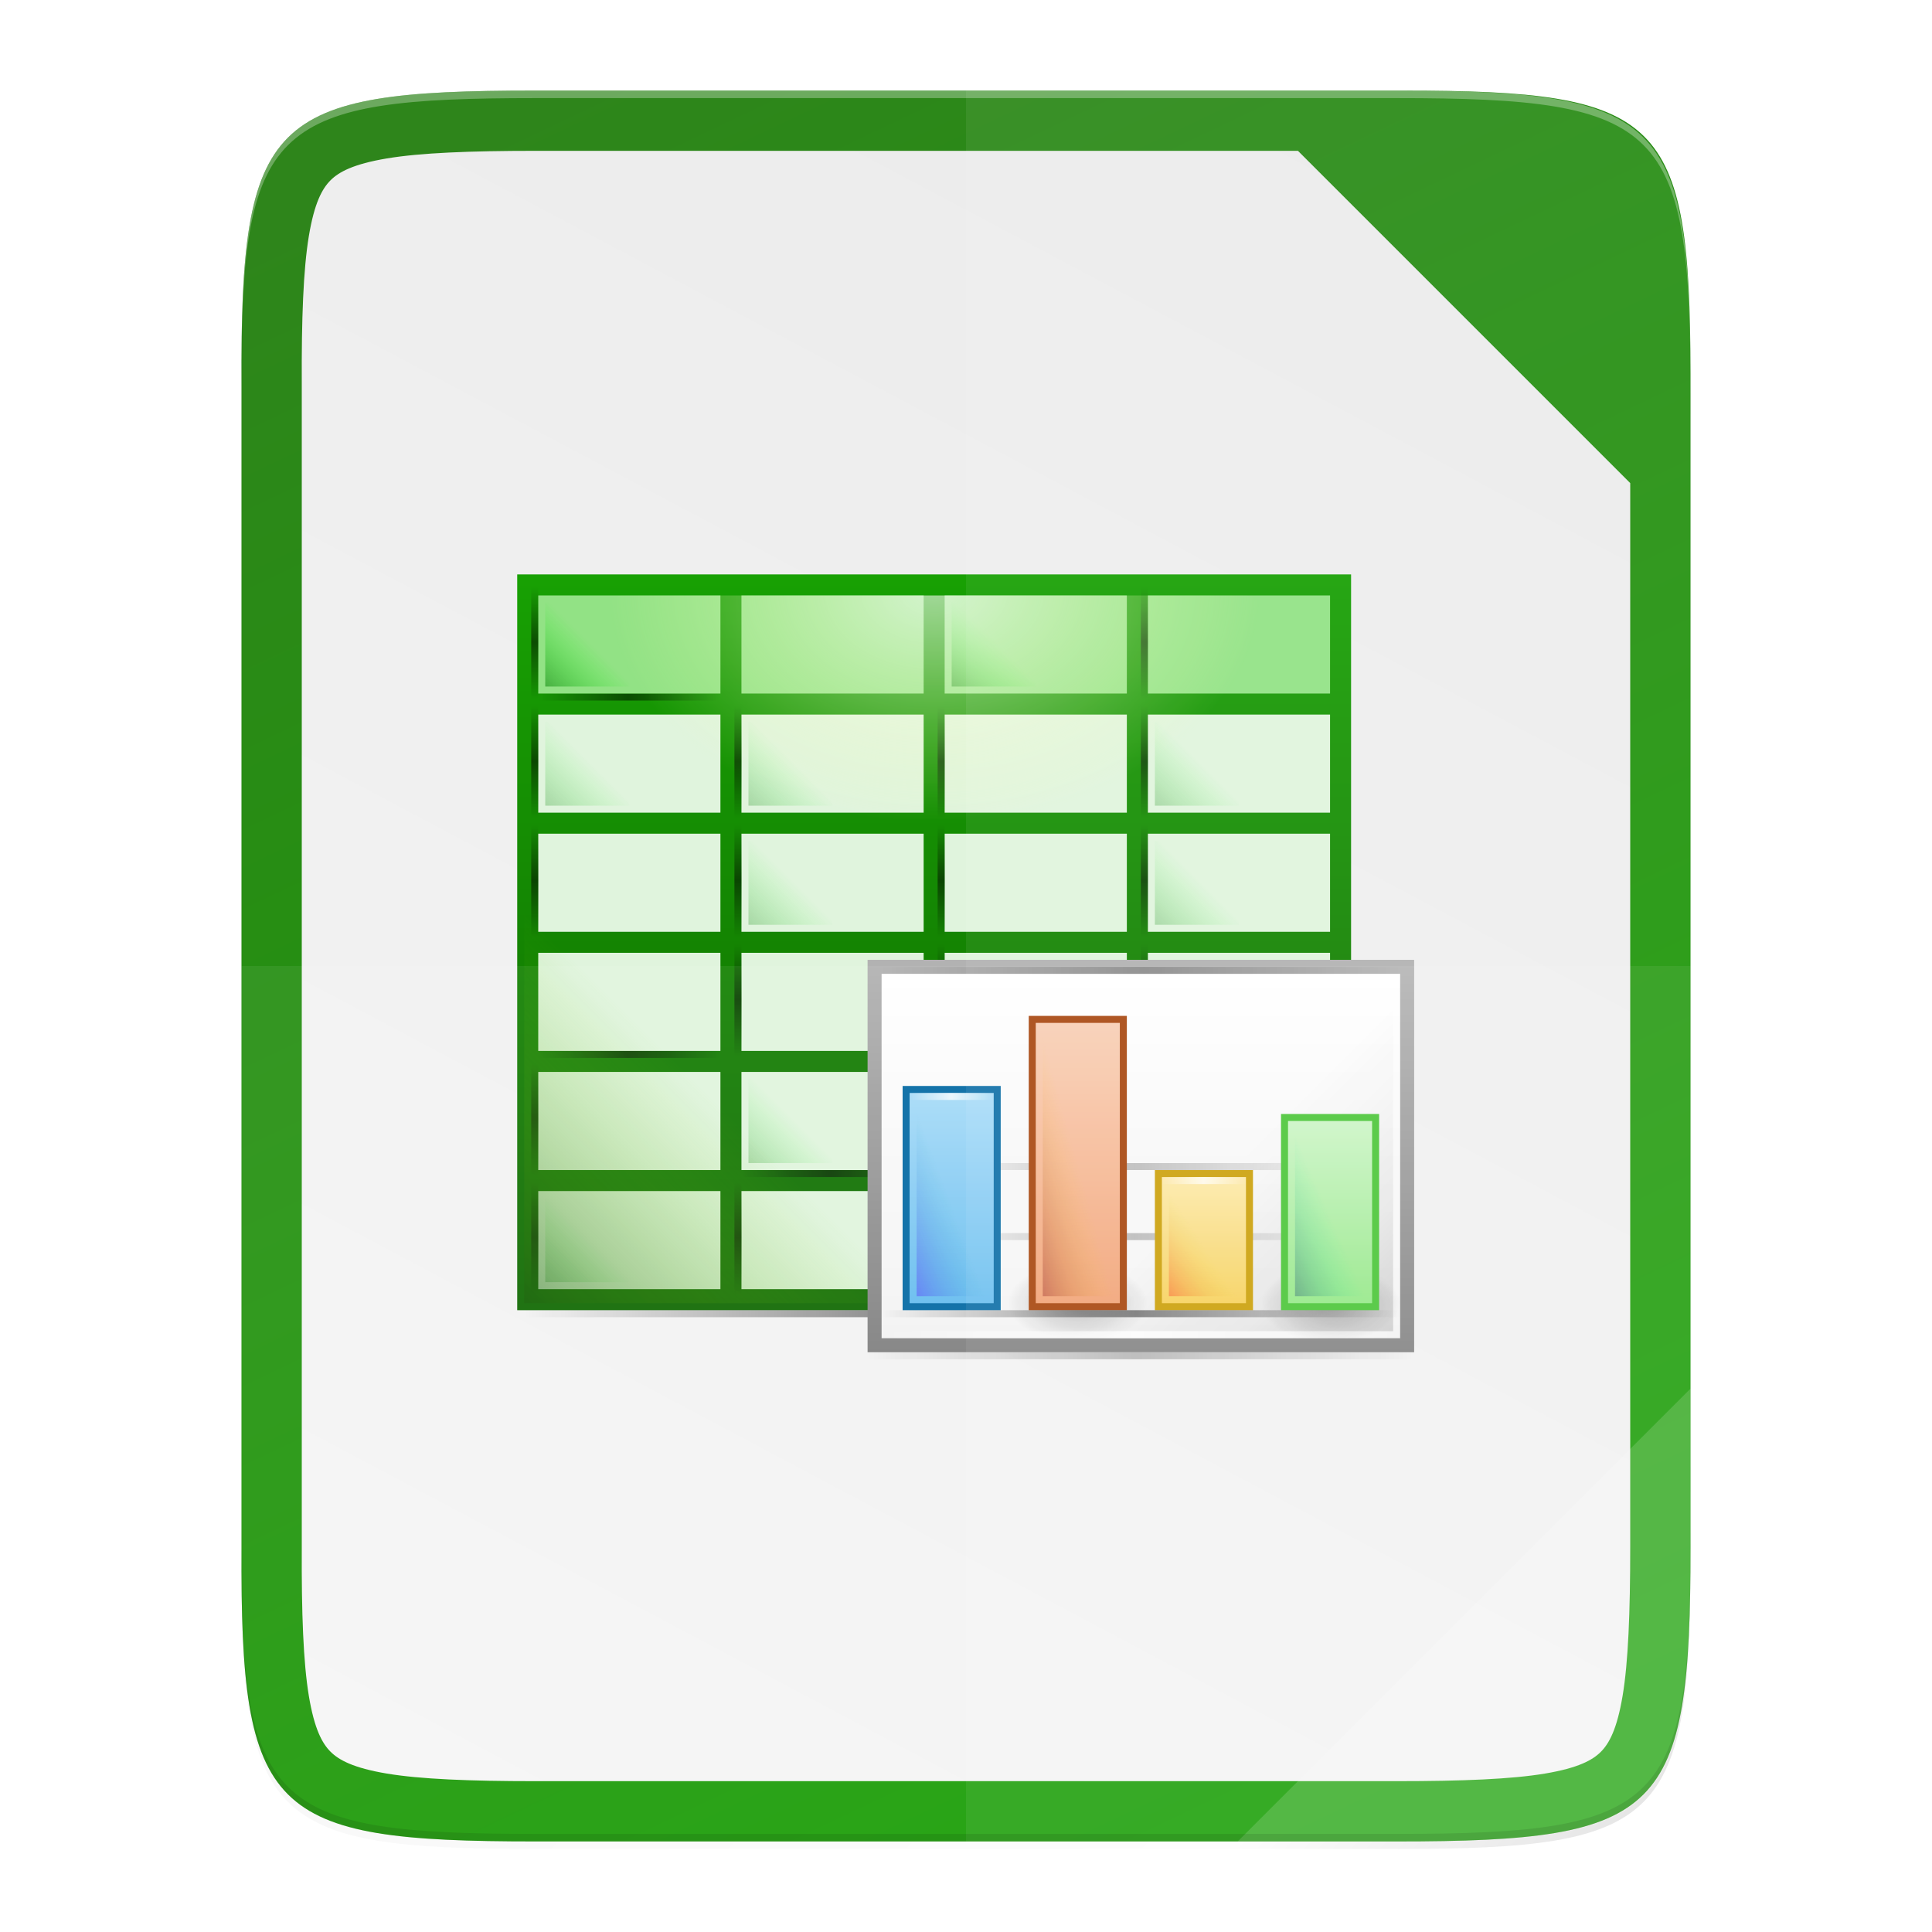 <?xml version="1.0" encoding="UTF-8" standalone="no"?>
<!-- Created with Inkscape (http://www.inkscape.org/) -->

<svg
   xmlns:dc="http://purl.org/dc/elements/1.1/"
   xmlns:cc="http://creativecommons.org/ns#"
   xmlns:rdf="http://www.w3.org/1999/02/22-rdf-syntax-ns#"
   xmlns:svg="http://www.w3.org/2000/svg"
   xmlns="http://www.w3.org/2000/svg"
   xmlns:xlink="http://www.w3.org/1999/xlink"
   xmlns:sodipodi="http://sodipodi.sourceforge.net/DTD/sodipodi-0.dtd"
   xmlns:inkscape="http://www.inkscape.org/namespaces/inkscape"
   width="512"
   height="512"
   id="svg3336"
   version="1.1"
   inkscape:version="0.91+devel unknown"
   sodipodi:docname="libreoffice-oasis-spreadsheet.svg"
   inkscape:export-filename="app_shape02.png"
   inkscape:export-xdpi="180"
   inkscape:export-ydpi="180"
   style="enable-background:new"
   viewBox="0 0 512 512">
  <sodipodi:namedview
     id="base"
     pagecolor="#b4b4b4"
     bordercolor="#666666"
     borderopacity="1.0"
     inkscape:pageopacity="0"
     inkscape:pageshadow="2"
     inkscape:zoom="3.0517578"
     inkscape:cx="167.76175"
     inkscape:cy="324.71215"
     inkscape:document-units="px"
     inkscape:current-layer="layer3"
     showgrid="true"
     inkscape:window-width="1920"
     inkscape:window-height="1029"
     inkscape:window-x="0"
     inkscape:window-y="24"
     inkscape:window-maximized="1"
     inkscape:snap-page="true"
     inkscape:showpageshadow="false"
     showborder="true"
     inkscape:snap-bbox="true"
     inkscape:bbox-paths="true"
     inkscape:bbox-nodes="true"
     inkscape:snap-bbox-edge-midpoints="true"
     inkscape:snap-bbox-midpoints="true"
     inkscape:object-paths="true"
     inkscape:object-nodes="true"
     inkscape:snap-intersection-paths="true"
     inkscape:snap-smooth-nodes="true"
     inkscape:snap-midpoints="true"
     inkscape:snap-object-midpoints="true"
     inkscape:snap-center="true"
     showguides="true"
     inkscape:guide-bbox="true"
     inkscape:snap-grids="true"
     fit-margin-top="0"
     fit-margin-left="48"
     fit-margin-right="48"
     fit-margin-bottom="0"
     inkscape:snap-global="true">
    <inkscape:grid
       enabled="true"
       visible="true"
       originy="16"
       originx="-5.4802925e-08"
       id="grid811"
       type="xygrid" />
    <sodipodi:guide
       id="guide819"
       position="128,512"
       orientation="1,0"
       inkscape:locked="false" />
    <sodipodi:guide
       id="guide821"
       position="144,512"
       orientation="1,0"
       inkscape:locked="false" />
    <sodipodi:guide
       id="guide823"
       position="368,512"
       orientation="1,0"
       inkscape:locked="false" />
    <sodipodi:guide
       id="guide825"
       position="384,504"
       orientation="1,0"
       inkscape:locked="false" />
    <sodipodi:guide
       id="guide827"
       position="512,384"
       orientation="0,1"
       inkscape:locked="false" />
    <sodipodi:guide
       id="guide829"
       position="512,368"
       orientation="0,1"
       inkscape:locked="false" />
    <sodipodi:guide
       id="guide831"
       position="512,144"
       orientation="0,1"
       inkscape:locked="false" />
    <sodipodi:guide
       id="guide833"
       position="512,128"
       orientation="0,1"
       inkscape:locked="false" />
    <inkscape:grid
       originy="17"
       originx="-5.4802925e-08"
       enabled="false"
       spacingy="3.522px"
       gridanglez="42.9"
       gridanglex="42.9"
       empspacing="60"
       units="px"
       id="grid835"
       type="axonomgrid" />
    <sodipodi:guide
       id="guide4126"
       position="736,352"
       orientation="0,1"
       inkscape:locked="false" />
    <sodipodi:guide
       id="guide4128"
       position="512,160"
       orientation="0,1"
       inkscape:locked="false" />
    <sodipodi:guide
       id="guide4130"
       position="160,512"
       orientation="1,0"
       inkscape:locked="false" />
    <sodipodi:guide
       id="guide4134"
       position="352,512"
       orientation="1,0"
       inkscape:locked="false" />
    <sodipodi:guide
       id="guide4136"
       position="256,256"
       orientation="-0.707,0.707"
       inkscape:locked="false" />
    <sodipodi:guide
       id="guide4138"
       position="256,512"
       orientation="1,0"
       inkscape:locked="false" />
    <sodipodi:guide
       id="guide4140"
       position="288,256"
       orientation="0,1"
       inkscape:locked="false" />
    <sodipodi:guide
       id="guide4142"
       position="256,256"
       orientation="0.707,0.707"
       inkscape:locked="false" />
  </sodipodi:namedview>
  <defs
     id="defs3338">
    <linearGradient
       id="linearGradient7723">
      <stop
         offset="0"
         style="stop-color:#18a003;stop-opacity:1"
         id="stop7715" />
      <stop
         offset="1"
         style="stop-color:#2e851b;stop-opacity:1"
         id="stop7721" />
    </linearGradient>
    <linearGradient
       id="linearGradient4360"
       inkscape:collect="always">
      <stop
         id="stop4362"
         offset="0"
         style="stop-color:#000000;stop-opacity:0.588" />
      <stop
         style="stop-color:#000000;stop-opacity:0"
         offset="0.88"
         id="stop4364" />
      <stop
         id="stop4366"
         offset="1"
         style="stop-color:#000000;stop-opacity:1" />
    </linearGradient>
    <linearGradient
       gradientUnits="userSpaceOnUse"
       y2="125.994"
       x2="-1.0000001e-06"
       y1="397.994"
       x1="512"
       id="linearGradient4226"
       xlink:href="#linearGradient4338"
       inkscape:collect="always"
       gradientTransform="matrix(0,-0.906,0.906,0,4.075,488)" />
    <linearGradient
       inkscape:collect="always"
       id="linearGradient4338">
      <stop
         style="stop-color:#ebebeb;stop-opacity:1"
         offset="0"
         id="stop4340" />
      <stop
         style="stop-color:#f5f5f5;stop-opacity:1"
         offset="1"
         id="stop4342" />
    </linearGradient>
    <filter
       inkscape:collect="always"
       style="color-interpolation-filters:sRGB"
       id="filter4346"
       x="-0.013"
       width="1.026"
       y="-0.011"
       height="1.022">
      <feGaussianBlur
         inkscape:collect="always"
         stdDeviation="2.12"
         id="feGaussianBlur4348" />
    </filter>
    <linearGradient
       inkscape:collect="always"
       xlink:href="#linearGradient4360"
       id="linearGradient4358"
       x1="88"
       y1="88"
       x2="488"
       y2="488"
       gradientUnits="userSpaceOnUse" />
    <filter
       inkscape:collect="always"
       style="color-interpolation-filters:sRGB"
       id="filter4380"
       x="-0.053"
       width="1.106"
       y="-0.044"
       height="1.088">
      <feGaussianBlur
         inkscape:collect="always"
         stdDeviation="8.48"
         id="feGaussianBlur4382" />
    </filter>
    <linearGradient
       inkscape:collect="always"
       xlink:href="#linearGradient7723"
       id="linearGradient4483"
       gradientUnits="userSpaceOnUse"
       gradientTransform="matrix(0,0.906,0.906,0,4.075,24)"
       x1="512"
       y1="397.994"
       x2="-3.5527137e-15"
       y2="154.404" />
    <linearGradient
       id="linearGradient2490-113-580">
      <stop
         id="stop15640"
         style="stop-color:#ed8137;stop-opacity:1"
         offset="0" />
      <stop
         id="stop5569"
         style="stop-color:#71171c;stop-opacity:1"
         offset="1" />
    </linearGradient>
    <linearGradient
       x1="640"
       y1="632.998"
       x2="640"
       y2="688.52"
       id="linearGradient21626"
       xlink:href="#linearGradient13214"
       gradientUnits="userSpaceOnUse"
       gradientTransform="matrix(2,0,0,2,-711,-2873.64)" />
    <linearGradient
       id="linearGradient13214">
      <stop
         id="stop13216"
         style="stop-color:#18a303;stop-opacity:1"
         offset="0" />
      <stop
         id="stop13218"
         style="stop-color:#106802;stop-opacity:1"
         offset="1" />
    </linearGradient>
    <linearGradient
       id="linearGradient8074-2">
      <stop
         id="stop8076-1"
         style="stop-color:#000000;stop-opacity:0"
         offset="0" />
      <stop
         id="stop8078-94"
         style="stop-color:#000000;stop-opacity:1"
         offset="0.493" />
      <stop
         id="stop8080-0"
         style="stop-color:#000000;stop-opacity:0"
         offset="1" />
    </linearGradient>
    <linearGradient
       id="linearGradient8903">
      <stop
         id="stop8905"
         style="stop-color:#008000;stop-opacity:1"
         offset="0" />
      <stop
         id="stop8907"
         style="stop-color:#00ff00;stop-opacity:0"
         offset="1" />
    </linearGradient>
    <linearGradient
       x1="152"
       y1="-1192.638"
       x2="113.882"
       y2="-1230.756"
       id="linearGradient21634"
       xlink:href="#linearGradient8586-6"
       gradientUnits="userSpaceOnUse"
       gradientTransform="matrix(0.732,0,0,0.732,-637.22,-625.976)" />
    <linearGradient
       id="linearGradient8586-6">
      <stop
         id="stop8588-3"
         style="stop-color:#125a00;stop-opacity:1"
         offset="0" />
      <stop
         id="stop8592-6"
         style="stop-color:#69ce00;stop-opacity:0"
         offset="1" />
    </linearGradient>
    <linearGradient
       x1="-17"
       y1="-1194.638"
       x2="144"
       y2="-1194.638"
       id="linearGradient21636"
       xlink:href="#linearGradient8074-2"
       gradientUnits="userSpaceOnUse"
       gradientTransform="matrix(0.739,0,0,1,538.565,-303)" />
    <radialGradient
       cx="-1535.304"
       cy="-853"
       r="10"
       fx="-1535.304"
       fy="-853"
       id="radialGradient21638"
       xlink:href="#linearGradient7770"
       gradientUnits="userSpaceOnUse"
       gradientTransform="matrix(-3.316,0,0,-4.65,-3490.73,-4550.95)" />
    <linearGradient
       id="linearGradient7770">
      <stop
         id="stop7772"
         style="stop-color:#ffffff;stop-opacity:1"
         offset="0" />
      <stop
         id="stop7774"
         style="stop-color:#f5ffaa;stop-opacity:0"
         offset="1" />
    </linearGradient>
    <linearGradient
       x1="-17"
       y1="-1194.638"
       x2="144"
       y2="-1194.638"
       id="linearGradient21640"
       xlink:href="#linearGradient8074-2"
       gradientUnits="userSpaceOnUse"
       gradientTransform="matrix(0.484,0,0,1,583.236,-297)" />
    <linearGradient
       x1="652.25"
       y1="-1491.638"
       x2="652.25"
       y2="-1548.138"
       id="linearGradient21642"
       xlink:href="#linearGradient14610"
       gradientUnits="userSpaceOnUse" />
    <linearGradient
       id="linearGradient14610">
      <stop
         id="stop14612"
         style="stop-color:#808080;stop-opacity:1"
         offset="0" />
      <stop
         id="stop14614"
         style="stop-color:#b3b3b3;stop-opacity:1"
         offset="1" />
    </linearGradient>
    <linearGradient
       x1="714"
       y1="-1063.638"
       x2="714"
       y2="-1083.638"
       id="linearGradient21644"
       xlink:href="#linearGradient15606"
       gradientUnits="userSpaceOnUse"
       gradientTransform="matrix(1.897,0,0,2.6,-777.769,1271.82)" />
    <linearGradient
       id="linearGradient15606">
      <stop
         id="stop15608"
         style="stop-color:#f2f2f2;stop-opacity:1"
         offset="0" />
      <stop
         id="stop15610"
         style="stop-color:#ffffff;stop-opacity:1"
         offset="1" />
    </linearGradient>
    <radialGradient
       inkscape:collect="always"
       xlink:href="#linearGradient16134-3-1"
       id="radialGradient4397"
       gradientUnits="userSpaceOnUse"
       gradientTransform="matrix(0,0.378,-0.665,-9.14811e-5,85.141,-1556.34)"
       cx="152.333"
       cy="-754.638"
       fx="152.333"
       fy="-754.638"
       r="15" />
    <linearGradient
       id="linearGradient16134-3-1">
      <stop
         id="stop16136-6-3"
         style="stop-color:#000000;stop-opacity:0.502"
         offset="0" />
      <stop
         id="stop16138-4-6"
         style="stop-color:#000000;stop-opacity:0"
         offset="1" />
    </linearGradient>
    <radialGradient
       inkscape:collect="always"
       xlink:href="#linearGradient16134-3-1"
       id="radialGradient5084"
       gradientUnits="userSpaceOnUse"
       gradientTransform="matrix(0,0.378,-0.665,-9.14811e-5,85.141,-1556.34)"
       cx="152.333"
       cy="-754.638"
       fx="152.333"
       fy="-754.638"
       r="15" />
    <radialGradient
       inkscape:collect="always"
       xlink:href="#linearGradient16134-3-1"
       id="radialGradient5092"
       gradientUnits="userSpaceOnUse"
       gradientTransform="matrix(0,0.378,-0.665,-9.14811e-5,85.141,-1556.34)"
       cx="152.333"
       cy="-754.638"
       fx="152.333"
       fy="-754.638"
       r="15" />
    <linearGradient
       x1="152"
       y1="-1192.638"
       x2="113.882"
       y2="-1230.756"
       id="linearGradient21646"
       xlink:href="#linearGradient7931-2"
       gradientUnits="userSpaceOnUse"
       gradientTransform="matrix(0.61,0,0,0.61,557.317,-767.42)" />
    <linearGradient
       id="linearGradient7931-2">
      <stop
         id="stop7933-1"
         style="stop-color:#000000;stop-opacity:1"
         offset="0" />
      <stop
         id="stop7968-3"
         style="stop-color:#000000;stop-opacity:0.361"
         offset="0.455" />
      <stop
         id="stop7935-7"
         style="stop-color:#000000;stop-opacity:0"
         offset="1" />
    </linearGradient>
    <radialGradient
       inkscape:collect="always"
       xlink:href="#linearGradient16134-3-1"
       id="radialGradient5144"
       gradientUnits="userSpaceOnUse"
       gradientTransform="matrix(0,0.378,-0.665,-9.14811e-5,85.141,-1556.34)"
       cx="152.333"
       cy="-754.638"
       fx="152.333"
       fy="-754.638"
       r="15" />
    <linearGradient
       x1="525.639"
       y1="-1078.644"
       x2="525.639"
       y2="-1068.787"
       id="linearGradient21652"
       xlink:href="#linearGradient9364"
       gradientUnits="userSpaceOnUse"
       gradientTransform="matrix(1.714,0,0,3.333,-316.429,5092.43)" />
    <linearGradient
       id="linearGradient9364">
      <stop
         id="stop9366"
         style="stop-color:#63bbee;stop-opacity:1"
         offset="0" />
      <stop
         id="stop9368"
         style="stop-color:#aadcf7;stop-opacity:1"
         offset="1" />
    </linearGradient>
    <linearGradient
       x1="525.639"
       y1="-1078.644"
       x2="525.639"
       y2="-1068.787"
       id="linearGradient21654"
       xlink:href="#linearGradient6989"
       gradientUnits="userSpaceOnUse"
       gradientTransform="matrix(1.714,0,0,4.444,-298.429,6290.36)" />
    <linearGradient
       id="linearGradient6989">
      <stop
         id="stop6991"
         style="stop-color:#f09e6f;stop-opacity:1"
         offset="0" />
      <stop
         id="stop6993"
         style="stop-color:#f9cfb5;stop-opacity:1"
         offset="1" />
    </linearGradient>
    <linearGradient
       x1="525.639"
       y1="-1078.644"
       x2="525.639"
       y2="-1068.787"
       id="linearGradient21656"
       xlink:href="#linearGradient6975"
       gradientUnits="userSpaceOnUse"
       gradientTransform="matrix(1.714,0,0,2,-280.429,3654.91)" />
    <linearGradient
       id="linearGradient6975">
      <stop
         id="stop6977"
         style="stop-color:#f5ce53;stop-opacity:1"
         offset="0" />
      <stop
         id="stop6979"
         style="stop-color:#fde9a9;stop-opacity:1"
         offset="1" />
    </linearGradient>
    <linearGradient
       x1="525.639"
       y1="-1078.644"
       x2="525.639"
       y2="-1068.787"
       id="linearGradient21658"
       xlink:href="#linearGradient13220"
       gradientUnits="userSpaceOnUse"
       gradientTransform="matrix(1.714,0,0,2.889,-262.429,4613.26)" />
    <linearGradient
       id="linearGradient13220">
      <stop
         id="stop13222"
         style="stop-color:#8ee780;stop-opacity:1"
         offset="0" />
      <stop
         id="stop13224"
         style="stop-color:#ccf4c6;stop-opacity:1"
         offset="1" />
    </linearGradient>
    <linearGradient
       x1="529.25"
       y1="-1568.638"
       x2="535"
       y2="-1574.638"
       id="linearGradient21660"
       xlink:href="#linearGradient8989"
       gradientUnits="userSpaceOnUse"
       gradientTransform="matrix(0.833,0,0,2.333,141.167,2160.52)" />
    <linearGradient
       id="linearGradient8989">
      <stop
         id="stop8991"
         style="stop-color:#4a00ff;stop-opacity:1"
         offset="0" />
      <stop
         id="stop8993"
         style="stop-color:#00a0c1;stop-opacity:0"
         offset="1" />
    </linearGradient>
    <linearGradient
       x1="529.25"
       y1="-1568.638"
       x2="535"
       y2="-1574.638"
       id="linearGradient21662"
       xlink:href="#linearGradient9109"
       gradientUnits="userSpaceOnUse"
       gradientTransform="matrix(0.833,0,0,3.167,159.167,3467.72)" />
    <linearGradient
       id="linearGradient9109">
      <stop
         id="stop9111"
         style="stop-color:#800000;stop-opacity:1"
         offset="0" />
      <stop
         id="stop9113"
         style="stop-color:#ffc600;stop-opacity:0"
         offset="1" />
    </linearGradient>
    <linearGradient
       id="linearGradient9014">
      <stop
         id="stop9016"
         style="stop-color:#ffffff;stop-opacity:0"
         offset="0" />
      <stop
         id="stop9018"
         style="stop-color:#ffffff;stop-opacity:1"
         offset="0.493" />
      <stop
         id="stop9020"
         style="stop-color:#ffffff;stop-opacity:0"
         offset="1" />
    </linearGradient>
    <linearGradient
       x1="-17"
       y1="-1194.638"
       x2="144"
       y2="-1194.638"
       id="linearGradient21666"
       xlink:href="#linearGradient8074-2"
       gradientUnits="userSpaceOnUse"
       gradientTransform="matrix(0.46,0,0,1,584.814,-303)" />
    <linearGradient
       x1="-17"
       y1="-1194.638"
       x2="144"
       y2="-1194.638"
       id="linearGradient21668"
       xlink:href="#linearGradient9014"
       gradientUnits="userSpaceOnUse"
       gradientTransform="matrix(0.46,0,0,1,584.814,-300)" />
    <linearGradient
       x1="529.25"
       y1="-1568.638"
       x2="535"
       y2="-1574.638"
       id="linearGradient21670"
       xlink:href="#linearGradient9103"
       gradientUnits="userSpaceOnUse"
       gradientTransform="matrix(0.833,0,0,2,195.167,1637.64)" />
    <linearGradient
       id="linearGradient9103">
      <stop
         id="stop9105"
         style="stop-color:#003362;stop-opacity:1"
         offset="0" />
      <stop
         id="stop9107"
         style="stop-color:#00ff8c;stop-opacity:0"
         offset="1" />
    </linearGradient>
    <linearGradient
       x1="529.25"
       y1="-1568.638"
       x2="535"
       y2="-1574.638"
       id="linearGradient21672"
       xlink:href="#linearGradient9119"
       gradientUnits="userSpaceOnUse"
       gradientTransform="matrix(0.833,0,0,1.333,177.167,591.879)" />
    <linearGradient
       id="linearGradient9119">
      <stop
         id="stop9121"
         style="stop-color:#ff0000;stop-opacity:1"
         offset="0" />
      <stop
         id="stop9123"
         style="stop-color:#d3d300;stop-opacity:0"
         offset="1" />
    </linearGradient>
    <linearGradient
       x1="168.828"
       y1="-1408.796"
       x2="168.828"
       y2="-1156.21"
       id="linearGradient21694"
       xlink:href="#linearGradient4145-42-322-778-541-32-432-871-622"
       gradientUnits="userSpaceOnUse"
       gradientTransform="matrix(1.004,0,0,1.01,-1.499,-9.366)" />
    <linearGradient
       id="linearGradient4145-42-322-778-541-32-432-871-622">
      <stop
         id="stop5641"
         style="stop-color:#b5cc85;stop-opacity:1"
         offset="0" />
      <stop
         id="stop5643"
         style="stop-color:#9abe74;stop-opacity:1"
         offset="0.262" />
      <stop
         id="stop5645"
         style="stop-color:#669f4d;stop-opacity:1"
         offset="0.705" />
      <stop
         id="stop5647"
         style="stop-color:#47892b;stop-opacity:1"
         offset="1" />
    </linearGradient>
    <linearGradient
       inkscape:collect="always"
       xlink:href="#linearGradient8074-2"
       id="linearGradient6588"
       gradientUnits="userSpaceOnUse"
       gradientTransform="matrix(0.161,0,0,1,530.745,-391)"
       x1="-17"
       y1="-1194.638"
       x2="144"
       y2="-1194.638" />
    <linearGradient
       inkscape:collect="always"
       xlink:href="#linearGradient8903"
       id="linearGradient6590"
       gradientUnits="userSpaceOnUse"
       gradientTransform="translate(0,-18)"
       x1="529.25"
       y1="-1568.638"
       x2="535.438"
       y2="-1574.826" />
    <linearGradient
       inkscape:collect="always"
       xlink:href="#linearGradient8903"
       id="linearGradient6592"
       gradientUnits="userSpaceOnUse"
       gradientTransform="translate(0,-1)"
       x1="529.25"
       y1="-1568.638"
       x2="535.438"
       y2="-1574.826" />
    <linearGradient
       inkscape:collect="always"
       xlink:href="#linearGradient8074-2"
       id="linearGradient6594"
       gradientUnits="userSpaceOnUse"
       gradientTransform="matrix(0.379,0,0,1,589.441,-344)"
       x1="-17"
       y1="-1194.638"
       x2="144"
       y2="-1194.638" />
    <radialGradient
       inkscape:collect="always"
       xlink:href="#linearGradient16134-3-1"
       id="radialGradient6596"
       gradientUnits="userSpaceOnUse"
       gradientTransform="matrix(0,0.378,-0.665,-9.14811e-5,85.141,-1556.34)"
       cx="152.333"
       cy="-754.638"
       fx="152.333"
       fy="-754.638"
       r="15" />
    <linearGradient
       inkscape:collect="always"
       xlink:href="#linearGradient9014"
       id="linearGradient6598"
       gradientUnits="userSpaceOnUse"
       gradientTransform="matrix(0.075,0,0,1,582.267,-334)"
       x1="-17"
       y1="-1194.638"
       x2="144"
       y2="-1194.638" />
    <linearGradient
       inkscape:collect="always"
       xlink:href="#linearGradient8074-2"
       id="linearGradient6600"
       gradientUnits="userSpaceOnUse"
       gradientTransform="matrix(0.46,0,0,1,-643.186,2740.28)"
       x1="-17"
       y1="-1194.638"
       x2="144"
       y2="-1194.638" />
  </defs>
  <g
     inkscape:groupmode="layer"
     id="layer2"
     inkscape:label="Shadow"
     style="display:inline"
     transform="translate(-32,-32)"
     sodipodi:insensitive="true">
    <path
       style="color:#000000;display:inline;overflow:visible;visibility:visible;opacity:0.1;fill:#000000;fill-opacity:1;fill-rule:nonzero;stroke:none;stroke-width:1;marker:none;filter:url(#filter4346);enable-background:accumulate"
       d="M 173.843,58 C 103.25,58 95.654,65.251 96,135.987 L 96,290 96,444.013 C 95.654,514.749 103.25,522 173.843,522 l 228.314,0 C 472.75,522 480,514.75 480,444.013 L 480,290 480,135.987 C 480,65.25 472.75,58 402.157,58 Z"
       id="rect4158-9"
       inkscape:connector-curvature="0"
       sodipodi:nodetypes="scccssscsss" />
    <path
       sodipodi:nodetypes="scccssscsss"
       inkscape:connector-curvature="0"
       id="path4350"
       d="M 173.843,58 C 103.25,58 95.654,65.251 96,135.987 L 96,290 96,444.013 C 95.654,514.749 103.25,522 173.843,522 l 228.314,0 C 472.75,522 480,514.75 480,444.013 L 480,290 480,135.987 C 480,65.25 472.75,58 402.157,58 Z"
       style="color:#000000;display:inline;overflow:visible;visibility:visible;opacity:0.3;fill:url(#linearGradient4358);fill-opacity:1;fill-rule:nonzero;stroke:none;stroke-width:1;marker:none;filter:url(#filter4380);enable-background:accumulate" />
  </g>
  <g
     inkscape:label="Background"
     id="layer3"
     inkscape:groupmode="layer"
     style="display:inline">
    <path
       style="color:#000000;display:inline;overflow:visible;visibility:visible;fill:url(#linearGradient4226);fill-opacity:1;fill-rule:nonzero;stroke:none;stroke-width:1;marker:none;enable-background:accumulate"
       d="M 141.843,24 C 71.25,24 63.654,31.251 64,101.987 L 64,256 64,410.013 C 63.654,480.749 71.25,488 141.843,488 l 228.314,0 C 440.75,488 448,480.75 448,410.013 L 448,256 448,101.987 c 0,-70.737 -7.25,-77.987 -77.843,-77.987 z"
       id="rect4158"
       inkscape:connector-curvature="0"
       sodipodi:nodetypes="scccssscsss" />
    <path
       style="color:#000000;display:inline;overflow:visible;visibility:visible;fill:url(#linearGradient4483);fill-opacity:1;fill-rule:nonzero;stroke:none;stroke-width:1;marker:none;enable-background:accumulate"
       d="M 141.844,24 C 71.25,24 63.654,31.25 64,101.986 V 256 410.014 C 63.654,480.75 71.25,488 141.844,488 h 228.312 C 440.75,488 448,480.751 448,410.014 V 256 136.75 L 432.025,120.775 V 256 410.014 c 0,17.411 -0.531,30.534 -2.016,39.385 -1.485,8.851 -3.567,12.647 -5.764,14.848 -2.197,2.2 -5.972,4.279 -14.797,5.764 -8.825,1.485 -21.918,2.016 -39.293,2.016 h -228.312 c -17.375,0 -30.491,-0.531 -39.35,-2.018 -8.858,-1.487 -12.682,-3.578 -14.893,-5.783 -2.211,-2.206 -4.286,-5.975 -5.754,-14.803 -1.467,-8.828 -1.958,-21.933 -1.873,-39.33 6.4e-5,-0.026 6.4e-5,-0.052 0,-0.078 V 256 101.986 c 6.4e-5,-0.026 6.4e-5,-0.052 0,-0.078 -0.085,-17.397 0.406,-30.502 1.873,-39.33 1.467,-8.828 3.543,-12.597 5.754,-14.803 2.211,-2.206 6.034,-4.296 14.893,-5.783 8.858,-1.487 21.975,-2.018 39.35,-2.018 H 351.225 L 335.25,24 Z M 328,24 343.975,39.975 432.025,128.025 448,144 V 101.986 99.033 C 447.895,31.042 440.395,24 371.652,24 Z"
       id="path4481"
       inkscape:connector-curvature="0"
       sodipodi:nodetypes="scccsssccccsccsssscscccccssssccsccccccsc" />
  </g>
  <g
     inkscape:label="Pictogram"
     id="layer4"
     inkscape:groupmode="layer">
    <path
       sodipodi:nodetypes="cccsccccccccccccccc"
       style="color:#000000;display:inline;overflow:visible;visibility:visible;opacity:0.05;fill:#ff0000;fill-opacity:0;fill-rule:nonzero;stroke:none;stroke-width:40;marker:none;enable-background:accumulate"
       d="m 221.812,124 -35.188,71.656 0,59.25 c -4.94,5.788 -10.339,11.62 -15.969,17.25 -18.503,18.503 -39.248,34.687 -53.125,39.312 L 94.156,288.125 22.5,323.312 22.5,494 l 256,0 0,-317.562 C 263.083,142.994 246.132,130.516 221.812,124 Z M 124.25,353 c 0.007,-0.005 0.024,0.005 0.031,0 -2.611,1.63 -5.251,3.227 -7.906,4.812 2.656,-1.586 5.264,-3.182 7.875,-4.812 z m -24.094,14.062 c 0.008,-0.004 0.023,0.004 0.031,0 -2.742,1.499 -5.529,2.981 -8.312,4.438 2.784,-1.457 5.539,-2.939 8.281,-4.438 z"
       id="path4505-6"
       inkscape:connector-curvature="0" />
    <g
       style="display:inline"
       id="g21381"
       transform="matrix(1.857,0,0,1.857,-837.857,3128.328)">
      <path
         inkscape:connector-curvature="0"
         style="color:#000000;display:inline;overflow:visible;visibility:visible;fill:url(#linearGradient21626);fill-opacity:1;fill-rule:nonzero;stroke:none;stroke-width:1;marker:none"
         id="path7687"
         d="m 525,-1602.638 0,105 119,0 0,-105 z" />
      <use
         xlink:href="#g14017"
         height="1085"
         width="5033"
         y="0"
         x="0"
         id="use14081"
         transform="translate(29,51)" />
      <use
         xlink:href="#g14017"
         height="1085"
         width="5033"
         y="0"
         x="0"
         id="use14037"
         transform="translate(0,34)" />
      <rect
         style="color:#000000;display:inline;overflow:visible;visibility:visible;opacity:0.5;fill:url(#linearGradient6588);fill-opacity:1;fill-rule:nonzero;stroke:none;stroke-width:1;marker:none"
         id="rect9088"
         y="-1585.638"
         x="528"
         height="1"
         width="26" />
      <use
         xlink:href="#rect9088"
         height="1085"
         width="5033"
         y="0"
         x="0"
         id="use9352"
         transform="matrix(0,0.615,-1,0,-999.638,-1925.56)" />
      <rect
         style="color:#000000;display:inline;overflow:visible;visibility:visible;fill:#92e285;fill-opacity:1;fill-rule:nonzero;stroke:none;stroke-width:1;marker:none"
         id="rect9580"
         y="-1599.638"
         x="528"
         height="14"
         width="26" />
      <use
         xlink:href="#rect9580"
         height="1085"
         width="5033"
         y="0"
         x="0"
         id="use9582"
         transform="translate(29)" />
      <use
         xlink:href="#rect9580"
         height="1085"
         width="5033"
         y="0"
         x="0"
         id="use9584"
         transform="translate(58)" />
      <use
         xlink:href="#rect9580"
         height="1085"
         width="5033"
         y="0"
         x="0"
         id="use9586"
         transform="translate(87)" />
      <rect
         style="color:#000000;display:inline;overflow:visible;visibility:visible;opacity:0.5;fill:url(#linearGradient6590);fill-opacity:1;fill-rule:nonzero;stroke:none;stroke-width:15.997;marker:none"
         id="rect8963"
         y="-1598.638"
         x="529"
         height="12"
         width="12" />
      <use
         xlink:href="#rect9088"
         height="1085"
         width="5033"
         y="0"
         x="0"
         id="use9312"
         transform="matrix(0,0.615,-1,0,-1057.64,-1925.56)" />
      <g
         id="g14017">
        <use
           xlink:href="#rect9088"
           height="1085"
           width="5033"
           y="0"
           x="0"
           id="use9342"
           transform="translate(0,17)" />
        <rect
           style="color:#000000;display:inline;overflow:visible;visibility:visible;fill:#e0f4dd;fill-opacity:1;fill-rule:nonzero;stroke:none;stroke-width:1;marker:none"
           id="rect9523"
           y="-1582.638"
           x="528"
           height="14"
           width="26" />
        <rect
           style="color:#000000;display:inline;overflow:visible;visibility:visible;opacity:0.25;fill:url(#linearGradient6592);fill-opacity:1;fill-rule:nonzero;stroke:none;stroke-width:15.997;marker:none"
           id="rect8901"
           y="-1581.638"
           x="529"
           height="12"
           width="12" />
        <use
           xlink:href="#rect9088"
           height="1085"
           width="5033"
           y="0"
           x="0"
           id="use9314"
           transform="matrix(0,0.615,-1,0,-1057.64,-1908.56)" />
      </g>
      <use
         xlink:href="#rect9088"
         height="1085"
         width="5033"
         y="0"
         x="0"
         id="use9344"
         transform="matrix(0,0.615,-1,0,-1028.64,-1925.56)" />
      <use
         xlink:href="#rect8963"
         height="1085"
         width="5033"
         y="0"
         x="0"
         id="use9445"
         transform="translate(29)" />
      <use
         xlink:href="#use9445"
         height="1085"
         width="5033"
         y="0"
         x="0"
         id="use9447"
         transform="translate(29)" />
      <use
         xlink:href="#rect9088"
         height="1085"
         width="5033"
         y="0"
         x="0"
         id="use9360"
         transform="matrix(0,0.615,-1,0,-970.638,-1925.56)" />
      <use
         xlink:href="#use9447"
         height="1085"
         width="5033"
         y="0"
         x="0"
         id="use9449"
         transform="translate(29)" />
      <use
         xlink:href="#g14017"
         height="1085"
         width="5033"
         y="0"
         x="0"
         id="use14039"
         transform="translate(29,34)" />
      <use
         xlink:href="#g14017"
         height="1085"
         width="5033"
         y="0"
         x="0"
         id="use14023"
         transform="translate(29)" />
      <use
         xlink:href="#g14017"
         height="1085"
         width="5033"
         y="0"
         x="0"
         id="use14025"
         transform="translate(58)" />
      <use
         xlink:href="#g14017"
         height="1085"
         width="5033"
         y="0"
         x="0"
         id="use14027"
         transform="translate(87)" />
      <use
         xlink:href="#g14017"
         height="1085"
         width="5033"
         y="0"
         x="0"
         id="use14029"
         transform="translate(0,17)" />
      <use
         xlink:href="#g14017"
         height="1085"
         width="5033"
         y="0"
         x="0"
         id="use14031"
         transform="translate(29,17)" />
      <use
         xlink:href="#g14017"
         height="1085"
         width="5033"
         y="0"
         x="0"
         id="use14033"
         transform="translate(58,17)" />
      <use
         xlink:href="#g14017"
         height="1085"
         width="5033"
         y="0"
         x="0"
         id="use14035"
         transform="translate(87,17)" />
      <use
         xlink:href="#g14017"
         height="1085"
         width="5033"
         y="0"
         x="0"
         id="use14079"
         transform="translate(0,51)" />
      <use
         xlink:href="#g14017"
         height="1085"
         width="5033"
         y="0"
         x="0"
         id="use14083"
         transform="translate(0,68)" />
      <use
         xlink:href="#g14017"
         height="1085"
         width="5033"
         y="0"
         x="0"
         id="use14085"
         transform="translate(29,68)" />
      <rect
         style="color:#000000;display:inline;overflow:visible;visibility:visible;opacity:0.5;fill:url(#linearGradient21634);fill-opacity:1;fill-rule:nonzero;stroke:none;stroke-width:2;marker:none"
         id="rect18528-7"
         transform="scale(-1,1)"
         y="-1558.638"
         x="-586"
         height="60"
         width="60" />
      <use
         xlink:href="#g14017"
         height="1085"
         width="5033"
         y="0"
         x="0"
         id="use14043"
         transform="translate(87,34)" />
      <use
         xlink:href="#g14017"
         height="1085"
         width="5033"
         y="0"
         x="0"
         id="use14041"
         transform="translate(58,34)" />
      <rect
         style="color:#000000;display:inline;overflow:visible;visibility:visible;opacity:0.5;fill:url(#linearGradient21636);fill-opacity:1;fill-rule:nonzero;stroke:none;stroke-width:1;marker:none"
         id="rect9149"
         y="-1497.638"
         x="526"
         height="1"
         width="119" />
      <rect
         style="color:#000000;display:inline;overflow:visible;visibility:visible;opacity:0.6;fill:url(#radialGradient21638);fill-opacity:1;fill-rule:nonzero;stroke:none;stroke-width:15.997;marker:none"
         id="rect7766"
         transform="matrix(0,-1,-1,0,0,0)"
         y="-631"
         x="1567.638"
         ry="2"
         rx="2"
         height="93"
         width="32" />
      <rect
         style="color:#000000;display:inline;overflow:visible;visibility:visible;opacity:0.25;fill:url(#linearGradient21640);fill-opacity:1;fill-rule:nonzero;stroke:none;stroke-width:1;marker:none"
         id="rect9153"
         y="-1491.638"
         x="575"
         height="1"
         width="78" />
      <rect
         style="color:#000000;display:inline;overflow:visible;visibility:visible;fill:url(#linearGradient21642);fill-opacity:1;fill-rule:nonzero;stroke:none;stroke-width:1;marker:none"
         id="rect7689"
         y="-1547.638"
         x="575"
         height="56"
         width="78" />
      <rect
         style="color:#000000;display:inline;overflow:visible;visibility:visible;fill:url(#linearGradient21644);fill-opacity:1;fill-rule:nonzero;stroke:none;stroke-width:1;marker:none"
         id="rect7693"
         y="-1545.638"
         x="577"
         height="52"
         width="74" />
      <use
         xlink:href="#path7695"
         height="1085"
         width="5033"
         y="0"
         x="0"
         id="use14147"
         transform="translate(18)" />
      <use
         xlink:href="#path7695"
         height="1085"
         width="5033"
         y="0"
         x="0"
         id="use14149"
         transform="translate(36)" />
      <use
         xlink:href="#path7695"
         height="1085"
         width="5033"
         y="0"
         x="0"
         id="use14151"
         transform="translate(54)" />
      <use
         xlink:href="#rect9043"
         height="1085"
         width="5033"
         y="0"
         x="0"
         id="use14145"
         transform="translate(0,30)" />
      <use
         xlink:href="#rect9043"
         height="1085"
         width="5033"
         y="0"
         x="0"
         id="use14135"
         transform="translate(0,10)" />
      <rect
         style="color:#000000;display:inline;overflow:visible;visibility:visible;opacity:0.15;fill:url(#linearGradient21646);fill-opacity:1;fill-rule:nonzero;stroke:none;stroke-width:2;marker:none"
         id="rect8541"
         y="-1544.638"
         x="600"
         height="50"
         width="50" />
      <use
         xlink:href="#rect9043"
         height="1085"
         width="5033"
         y="0"
         x="0"
         id="use14143"
         transform="translate(0,20)" />
      <rect
         style="color:#000000;display:inline;overflow:visible;visibility:visible;fill:#0369a3;fill-opacity:1;fill-rule:nonzero;stroke:none;stroke-width:1;marker:none"
         id="rect7707"
         y="-1529.638"
         x="580"
         height="32"
         width="14" />
      <rect
         style="color:#000000;display:inline;overflow:visible;visibility:visible;opacity:0.25;fill:url(#linearGradient6594);fill-opacity:1;fill-rule:nonzero;stroke:none;stroke-width:1;marker:none"
         id="rect9043"
         y="-1538.638"
         x="583"
         height="1"
         width="61" />
      <rect
         style="color:#000000;display:inline;overflow:visible;visibility:visible;fill:#a33e03;fill-opacity:1;fill-rule:nonzero;stroke:none;stroke-width:1;marker:none"
         id="rect7711"
         y="-1539.638"
         x="598"
         height="42"
         width="14" />
      <rect
         style="color:#000000;display:inline;overflow:visible;visibility:visible;fill:#c99c00;fill-opacity:1;fill-rule:nonzero;stroke:none;stroke-width:1;marker:none"
         id="rect7715"
         y="-1517.638"
         x="616"
         height="20"
         width="14" />
      <rect
         style="color:#000000;display:inline;overflow:visible;visibility:visible;fill:#43c330;fill-opacity:1;fill-rule:nonzero;stroke:none;stroke-width:1;marker:none"
         id="rect7719"
         y="-1525.638"
         x="634"
         height="28"
         width="14" />
      <path
         inkscape:connector-curvature="0"
         style="color:#000000;display:inline;overflow:visible;visibility:visible;opacity:0.5;fill:url(#radialGradient6596);fill-opacity:1;fill-rule:nonzero;stroke:none;stroke-width:1;marker:none"
         id="path7695"
         d="m 577.571,-1503.638 18.857,0 c 0.317,0 0.571,1.508 0.571,3.382 l 0,3.237 c 0,1.873 -0.255,3.382 -0.571,3.382 l -18.857,0 c -0.317,0 -0.571,-1.508 -0.571,-3.382 l 0,-3.237 c 0,-1.873 0.255,-3.382 0.571,-3.382 z" />
      <rect
         style="color:#000000;display:inline;overflow:visible;visibility:visible;fill:url(#linearGradient21652);fill-opacity:1;fill-rule:nonzero;stroke:none;stroke-width:1;marker:none"
         id="rect7709"
         transform="scale(1,-1)"
         y="1498.638"
         x="581"
         height="30"
         width="12" />
      <rect
         style="color:#000000;display:inline;overflow:visible;visibility:visible;fill:url(#linearGradient21654);fill-opacity:1;fill-rule:nonzero;stroke:none;stroke-width:1;marker:none"
         id="rect7713"
         transform="scale(1,-1)"
         y="1498.638"
         x="599"
         height="40"
         width="12" />
      <rect
         style="color:#000000;display:inline;overflow:visible;visibility:visible;fill:url(#linearGradient21656);fill-opacity:1;fill-rule:nonzero;stroke:none;stroke-width:1;marker:none"
         id="rect7717"
         transform="scale(1,-1)"
         y="1498.638"
         x="617"
         height="18"
         width="12" />
      <rect
         style="color:#000000;display:inline;overflow:visible;visibility:visible;fill:url(#linearGradient21658);fill-opacity:1;fill-rule:nonzero;stroke:none;stroke-width:1;marker:none"
         id="rect7721"
         transform="scale(1,-1)"
         y="1498.638"
         x="635"
         height="26"
         width="12" />
      <rect
         style="color:#000000;display:inline;overflow:visible;visibility:visible;opacity:0.35;fill:url(#linearGradient21660);fill-opacity:1;fill-rule:nonzero;stroke:none;stroke-width:15.997;marker:none"
         id="rect8985"
         y="-1527.638"
         x="582"
         height="28"
         width="10" />
      <rect
         style="color:#000000;display:inline;overflow:visible;visibility:visible;opacity:0.35;fill:url(#linearGradient21662);fill-opacity:1;fill-rule:nonzero;stroke:none;stroke-width:15.997;marker:none"
         id="rect8995"
         y="-1537.638"
         x="600"
         height="38"
         width="10" />
      <rect
         style="color:#000000;display:inline;overflow:visible;visibility:visible;opacity:0.75;fill:url(#linearGradient6598);fill-opacity:1;fill-rule:nonzero;stroke:none;stroke-width:1;marker:none"
         id="rect9022"
         y="-1528.638"
         x="581"
         height="1"
         width="12" />
      <rect
         style="color:#000000;display:inline;overflow:visible;visibility:visible;opacity:0.5;fill:url(#linearGradient21666);fill-opacity:1;fill-rule:nonzero;stroke:none;stroke-width:1;marker:none"
         id="rect9035"
         y="-1497.638"
         x="577"
         height="1"
         width="74" />
      <rect
         style="color:#000000;display:inline;overflow:visible;visibility:visible;opacity:0.75;fill:url(#linearGradient21668);fill-opacity:1;fill-rule:nonzero;stroke:none;stroke-width:1;marker:none"
         id="rect9060"
         y="-1494.638"
         x="577"
         height="1"
         width="74" />
      <rect
         style="color:#000000;display:inline;overflow:visible;visibility:visible;opacity:0.35;fill:url(#linearGradient21670);fill-opacity:1;fill-rule:nonzero;stroke:none;stroke-width:15.997;marker:none"
         id="rect9098"
         y="-1523.638"
         x="636"
         height="24"
         width="10" />
      <rect
         style="color:#000000;display:inline;overflow:visible;visibility:visible;opacity:0.35;fill:url(#linearGradient21672);fill-opacity:1;fill-rule:nonzero;stroke:none;stroke-width:15.997;marker:none"
         id="rect9115"
         y="-1515.638"
         x="618"
         height="16"
         width="10" />
      <rect
         style="color:#000000;display:inline;overflow:visible;visibility:visible;opacity:0.25;fill:url(#linearGradient6600);fill-opacity:1;fill-rule:nonzero;stroke:none;stroke-width:1;marker:none"
         id="use9300"
         transform="scale(-1)"
         y="1545.638"
         x="-651"
         height="1"
         width="74" />
      <use
         xlink:href="#use9300"
         height="1085"
         width="5033"
         y="0"
         x="0"
         id="use14121"
         transform="translate(0,53)" />
      <use
         xlink:href="#rect9022"
         height="1085"
         width="5033"
         y="0"
         x="0"
         id="use14123"
         transform="translate(18,-10)" />
      <use
         xlink:href="#rect9022"
         height="1085"
         width="5033"
         y="0"
         x="0"
         id="use14125"
         transform="translate(36,12)" />
      <use
         xlink:href="#rect9022"
         height="1085"
         width="5033"
         y="0"
         x="0"
         id="use14127"
         transform="translate(54,4)" />
    </g>
  </g>
  <g
     inkscape:groupmode="layer"
     id="layer5"
     inkscape:label="Folds"
     transform="translate(-32,-32)"
     style="display:inline">
    <path
       style="color:#000000;display:inline;overflow:visible;visibility:visible;opacity:0.07;fill:#ffffff;fill-opacity:1;fill-rule:nonzero;stroke:none;stroke-width:1;marker:none;enable-background:accumulate"
       d="M 288,56 V 520 H 402.156 C 472.75,520 480,512.751 480,442.014 V 288 133.986 C 480,63.249 472.75,56 402.156,56 Z"
       id="path4231"
       inkscape:connector-curvature="0" />
    <path
       inkscape:connector-curvature="0"
       style="color:#000000;display:inline;overflow:visible;visibility:visible;opacity:0.07;fill:#ffffff;fill-opacity:1;fill-rule:nonzero;stroke:none;stroke-width:1;marker:none;enable-background:accumulate"
       d="M 96,288 V 442.014 C 95.654,512.75 103.25,520 173.844,520 h 228.312 C 472.75,520 480,512.751 480,442.014 V 288 Z"
       id="path4255" />
  </g>
  <g
     inkscape:groupmode="layer"
     id="layer1"
     inkscape:label="Corner &amp; borders"
     transform="translate(-32,-32)"
     style="display:inline"
     sodipodi:insensitive="true">
    <path
       style="color:#000000;display:inline;overflow:visible;visibility:visible;opacity:0.15;fill:#ffffff;fill-opacity:1;fill-rule:nonzero;stroke:none;stroke-width:8;stroke-linecap:butt;stroke-linejoin:miter;stroke-miterlimit:4;stroke-dasharray:none;stroke-dashoffset:0;stroke-opacity:1;marker:none;enable-background:accumulate"
       d="m 360,520 120,-120 0,44.968 C 479.895,512.959 472.395,520 403.652,520 Z"
       id="path4254"
       inkscape:connector-curvature="0"
       sodipodi:nodetypes="cccsc" />
    <path
       style="color:#000000;display:inline;overflow:visible;visibility:visible;opacity:0.3;fill:#ffffff;fill-opacity:1;fill-rule:nonzero;stroke:none;stroke-width:1;marker:none;enable-background:accumulate"
       d="M 173.844,56 C 104.862,56 96.038,62.959 95.994,129.277 96.217,64.793 105.551,58 173.844,58 l 228.312,0 C 472.75,58 480,65.249 480,135.986 l 0,-2 C 480,63.249 472.75,56 402.156,56 Z"
       id="path4286"
       inkscape:connector-curvature="0"
       sodipodi:nodetypes="scsscsss" />
    <path
       style="color:#000000;display:inline;overflow:visible;visibility:visible;opacity:0.1;fill:#000000;fill-opacity:1;fill-rule:nonzero;stroke:none;stroke-width:1;marker:none;enable-background:accumulate"
       d="M 480,440.014 C 480,510.751 472.75,518 402.156,518 l -228.312,0 C 105.551,518 96.217,511.207 95.994,446.723 96.038,513.041 104.862,520 173.844,520 l 228.312,0 C 472.75,520 480,512.751 480,442.014 Z"
       id="path4295"
       inkscape:connector-curvature="0"
       sodipodi:nodetypes="csscsssc" />
  </g>
</svg>
